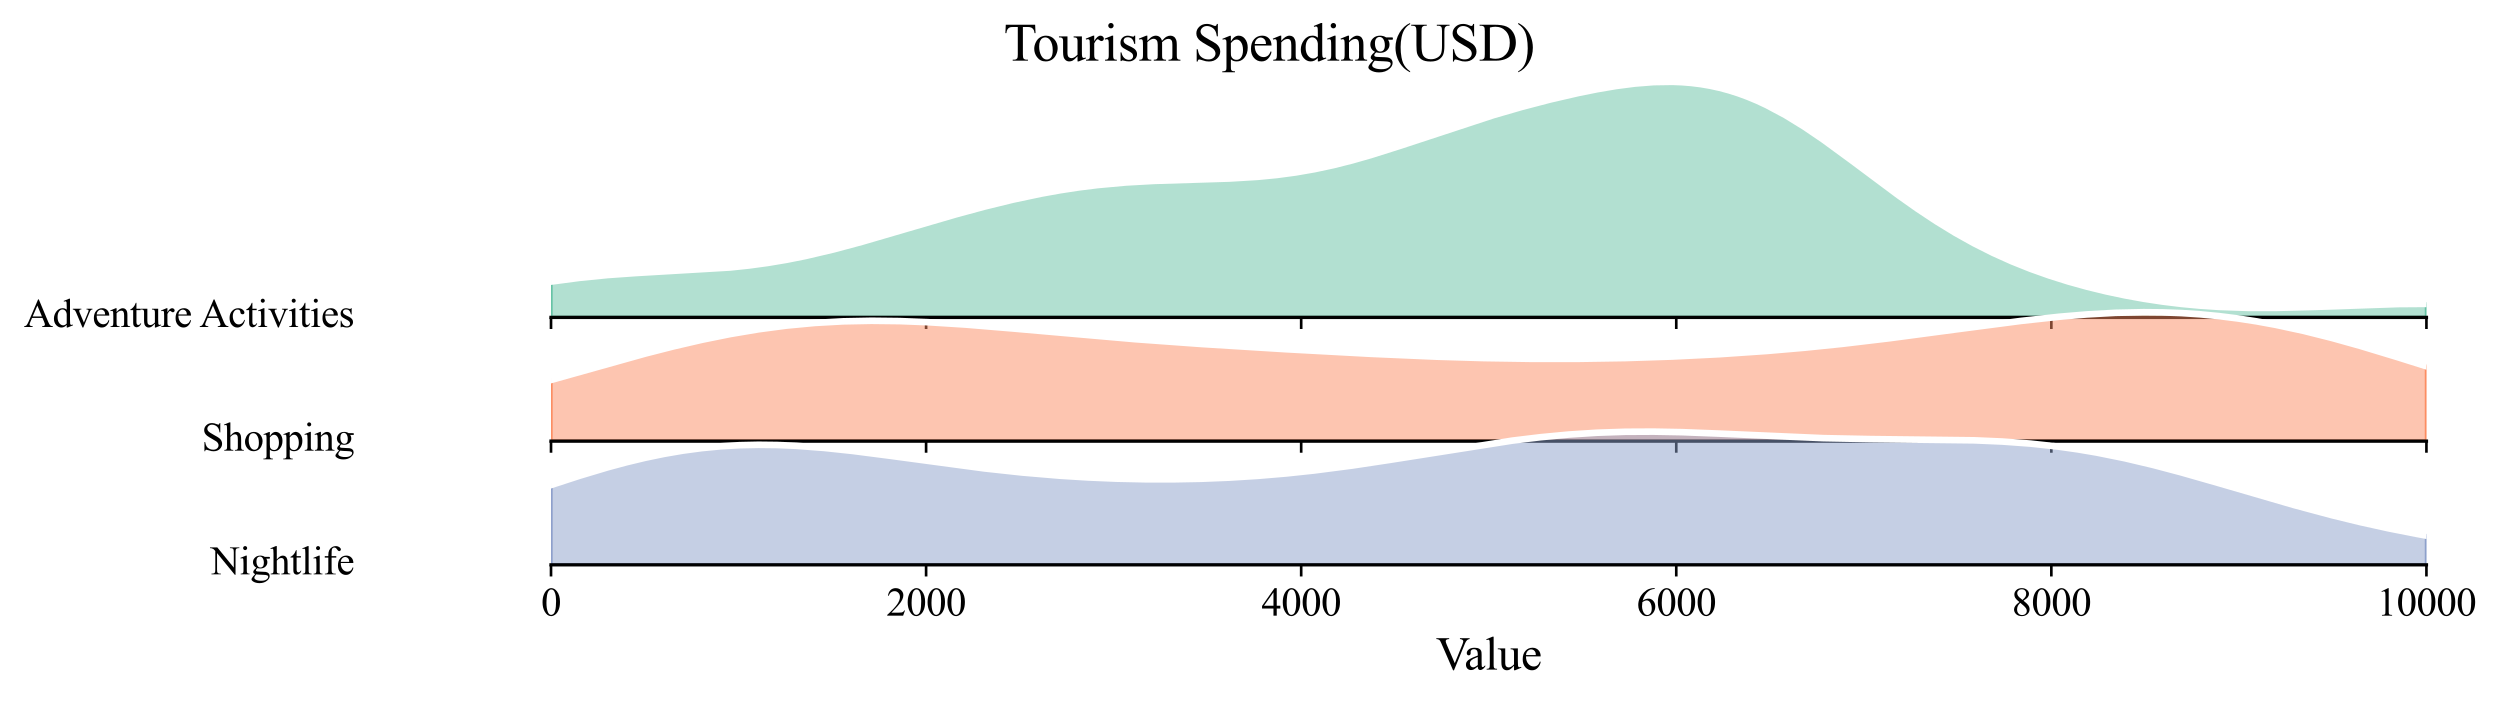 <?xml version="1.0" encoding="utf-8" standalone="no"?>
<!DOCTYPE svg PUBLIC "-//W3C//DTD SVG 1.1//EN"
  "http://www.w3.org/Graphics/SVG/1.1/DTD/svg11.dtd">
<svg xmlns:xlink="http://www.w3.org/1999/xlink" width="754.377pt" height="212.255pt" viewBox="0 0 754.377 212.255" xmlns="http://www.w3.org/2000/svg" version="1.1">
 <defs>
  <style type="text/css">*{stroke-linejoin: round; stroke-linecap: butt}</style>
 </defs>
 <g id="figure_1">
  <g id="patch_1">
   <path d="M 0 212.255 
L 754.377 212.255 
L 754.377 0 
L 0 0 
z
" style="fill: #ffffff"/>
  </g>
  <g id="axes_1">
   <g id="patch_2">
    <path d="M 166.269 95.78 
L 732.177 95.78 
L 732.177 21.12 
L 166.269 21.12 
L 166.269 95.78 
z
" style="fill: none; opacity: 0"/>
   </g>
   <g id="FillBetweenPolyCollection_1">
    <defs>
     <path id="m3a71480158" d="M 166.269 -127.281 
L 166.269 -116.475 
L 169.113 -116.475 
L 171.957 -116.475 
L 174.8 -116.475 
L 177.644 -116.475 
L 180.488 -116.475 
L 183.332 -116.475 
L 186.175 -116.475 
L 189.019 -116.475 
L 191.863 -116.475 
L 194.707 -116.475 
L 197.55 -116.475 
L 200.394 -116.475 
L 203.238 -116.475 
L 206.082 -116.475 
L 208.925 -116.475 
L 211.769 -116.475 
L 214.613 -116.475 
L 217.457 -116.475 
L 220.3 -116.475 
L 223.144 -116.475 
L 225.988 -116.475 
L 228.832 -116.475 
L 231.675 -116.475 
L 234.519 -116.475 
L 237.363 -116.475 
L 240.207 -116.475 
L 243.05 -116.475 
L 245.894 -116.475 
L 248.738 -116.475 
L 251.582 -116.475 
L 254.425 -116.475 
L 257.269 -116.475 
L 260.113 -116.475 
L 262.957 -116.475 
L 265.801 -116.475 
L 268.644 -116.475 
L 271.488 -116.475 
L 274.332 -116.475 
L 277.176 -116.475 
L 280.019 -116.475 
L 282.863 -116.475 
L 285.707 -116.475 
L 288.551 -116.475 
L 291.394 -116.475 
L 294.238 -116.475 
L 297.082 -116.475 
L 299.926 -116.475 
L 302.769 -116.475 
L 305.613 -116.475 
L 308.457 -116.475 
L 311.301 -116.475 
L 314.144 -116.475 
L 316.988 -116.475 
L 319.832 -116.475 
L 322.676 -116.475 
L 325.519 -116.475 
L 328.363 -116.475 
L 331.207 -116.475 
L 334.051 -116.475 
L 336.894 -116.475 
L 339.738 -116.475 
L 342.582 -116.475 
L 345.426 -116.475 
L 348.269 -116.475 
L 351.113 -116.475 
L 353.957 -116.475 
L 356.801 -116.475 
L 359.644 -116.475 
L 362.488 -116.475 
L 365.332 -116.475 
L 368.176 -116.475 
L 371.019 -116.475 
L 373.863 -116.475 
L 376.707 -116.475 
L 379.551 -116.475 
L 382.395 -116.475 
L 385.238 -116.475 
L 388.082 -116.475 
L 390.926 -116.475 
L 393.77 -116.475 
L 396.613 -116.475 
L 399.457 -116.475 
L 402.301 -116.475 
L 405.145 -116.475 
L 407.988 -116.475 
L 410.832 -116.475 
L 413.676 -116.475 
L 416.52 -116.475 
L 419.363 -116.475 
L 422.207 -116.475 
L 425.051 -116.475 
L 427.895 -116.475 
L 430.738 -116.475 
L 433.582 -116.475 
L 436.426 -116.475 
L 439.27 -116.475 
L 442.113 -116.475 
L 444.957 -116.475 
L 447.801 -116.475 
L 450.645 -116.475 
L 453.488 -116.475 
L 456.332 -116.475 
L 459.176 -116.475 
L 462.02 -116.475 
L 464.863 -116.475 
L 467.707 -116.475 
L 470.551 -116.475 
L 473.395 -116.475 
L 476.238 -116.475 
L 479.082 -116.475 
L 481.926 -116.475 
L 484.77 -116.475 
L 487.613 -116.475 
L 490.457 -116.475 
L 493.301 -116.475 
L 496.145 -116.475 
L 498.989 -116.475 
L 501.832 -116.475 
L 504.676 -116.475 
L 507.52 -116.475 
L 510.364 -116.475 
L 513.207 -116.475 
L 516.051 -116.475 
L 518.895 -116.475 
L 521.739 -116.475 
L 524.582 -116.475 
L 527.426 -116.475 
L 530.27 -116.475 
L 533.114 -116.475 
L 535.957 -116.475 
L 538.801 -116.475 
L 541.645 -116.475 
L 544.489 -116.475 
L 547.332 -116.475 
L 550.176 -116.475 
L 553.02 -116.475 
L 555.864 -116.475 
L 558.707 -116.475 
L 561.551 -116.475 
L 564.395 -116.475 
L 567.239 -116.475 
L 570.082 -116.475 
L 572.926 -116.475 
L 575.77 -116.475 
L 578.614 -116.475 
L 581.457 -116.475 
L 584.301 -116.475 
L 587.145 -116.475 
L 589.989 -116.475 
L 592.832 -116.475 
L 595.676 -116.475 
L 598.52 -116.475 
L 601.364 -116.475 
L 604.208 -116.475 
L 607.051 -116.475 
L 609.895 -116.475 
L 612.739 -116.475 
L 615.583 -116.475 
L 618.426 -116.475 
L 621.27 -116.475 
L 624.114 -116.475 
L 626.958 -116.475 
L 629.801 -116.475 
L 632.645 -116.475 
L 635.489 -116.475 
L 638.333 -116.475 
L 641.176 -116.475 
L 644.02 -116.475 
L 646.864 -116.475 
L 649.708 -116.475 
L 652.551 -116.475 
L 655.395 -116.475 
L 658.239 -116.475 
L 661.083 -116.475 
L 663.926 -116.475 
L 666.77 -116.475 
L 669.614 -116.475 
L 672.458 -116.475 
L 675.301 -116.475 
L 678.145 -116.475 
L 680.989 -116.475 
L 683.833 -116.475 
L 686.676 -116.475 
L 689.52 -116.475 
L 692.364 -116.475 
L 695.208 -116.475 
L 698.051 -116.475 
L 700.895 -116.475 
L 703.739 -116.475 
L 706.583 -116.475 
L 709.426 -116.475 
L 712.27 -116.475 
L 715.114 -116.475 
L 717.958 -116.475 
L 720.802 -116.475 
L 723.645 -116.475 
L 726.489 -116.475 
L 729.333 -116.475 
L 732.177 -116.475 
L 732.177 -120.568 
L 732.177 -120.568 
L 729.333 -120.567 
L 726.489 -120.546 
L 723.645 -120.505 
L 720.802 -120.446 
L 717.958 -120.372 
L 715.114 -120.283 
L 712.27 -120.184 
L 709.426 -120.077 
L 706.583 -119.966 
L 703.739 -119.852 
L 700.895 -119.742 
L 698.051 -119.637 
L 695.208 -119.541 
L 692.364 -119.459 
L 689.52 -119.393 
L 686.676 -119.347 
L 683.833 -119.324 
L 680.989 -119.327 
L 678.145 -119.359 
L 675.301 -119.423 
L 672.458 -119.519 
L 669.614 -119.651 
L 666.77 -119.819 
L 663.926 -120.026 
L 661.083 -120.272 
L 658.239 -120.558 
L 655.395 -120.884 
L 652.551 -121.252 
L 649.708 -121.661 
L 646.864 -122.112 
L 644.02 -122.606 
L 641.176 -123.143 
L 638.333 -123.723 
L 635.489 -124.348 
L 632.645 -125.018 
L 629.801 -125.735 
L 626.958 -126.5 
L 624.114 -127.316 
L 621.27 -128.184 
L 618.426 -129.107 
L 615.583 -130.088 
L 612.739 -131.13 
L 609.895 -132.236 
L 607.051 -133.41 
L 604.208 -134.653 
L 601.364 -135.97 
L 598.52 -137.362 
L 595.676 -138.832 
L 592.832 -140.38 
L 589.989 -142.006 
L 587.145 -143.71 
L 584.301 -145.49 
L 581.457 -147.343 
L 578.614 -149.262 
L 575.77 -151.243 
L 572.926 -153.278 
L 570.082 -155.357 
L 567.239 -157.469 
L 564.395 -159.604 
L 561.551 -161.747 
L 558.707 -163.885 
L 555.864 -166.004 
L 553.02 -168.089 
L 550.176 -170.125 
L 547.332 -172.096 
L 544.489 -173.99 
L 541.645 -175.791 
L 538.801 -177.489 
L 535.957 -179.072 
L 533.114 -180.53 
L 530.27 -181.857 
L 527.426 -183.047 
L 524.582 -184.095 
L 521.739 -185.001 
L 518.895 -185.764 
L 516.051 -186.387 
L 513.207 -186.874 
L 510.364 -187.229 
L 507.52 -187.46 
L 504.676 -187.574 
L 501.832 -187.58 
L 498.989 -187.486 
L 496.145 -187.302 
L 493.301 -187.037 
L 490.457 -186.7 
L 487.613 -186.298 
L 484.77 -185.84 
L 481.926 -185.332 
L 479.082 -184.78 
L 476.238 -184.188 
L 473.395 -183.562 
L 470.551 -182.904 
L 467.707 -182.215 
L 464.863 -181.499 
L 462.02 -180.754 
L 459.176 -179.984 
L 456.332 -179.187 
L 453.488 -178.364 
L 450.645 -177.516 
L 447.801 -176.644 
L 444.957 -175.75 
L 442.113 -174.835 
L 439.27 -173.903 
L 436.426 -172.956 
L 433.582 -171.999 
L 430.738 -171.036 
L 427.895 -170.074 
L 425.051 -169.117 
L 422.207 -168.173 
L 419.363 -167.247 
L 416.52 -166.345 
L 413.676 -165.475 
L 410.832 -164.643 
L 407.988 -163.852 
L 405.145 -163.109 
L 402.301 -162.418 
L 399.457 -161.781 
L 396.613 -161.201 
L 393.77 -160.679 
L 390.926 -160.215 
L 388.082 -159.808 
L 385.238 -159.456 
L 382.395 -159.156 
L 379.551 -158.904 
L 376.707 -158.696 
L 373.863 -158.526 
L 371.019 -158.388 
L 368.176 -158.276 
L 365.332 -158.183 
L 362.488 -158.104 
L 359.644 -158.031 
L 356.801 -157.957 
L 353.957 -157.878 
L 351.113 -157.786 
L 348.269 -157.676 
L 345.426 -157.544 
L 342.582 -157.385 
L 339.738 -157.196 
L 336.894 -156.973 
L 334.051 -156.715 
L 331.207 -156.419 
L 328.363 -156.083 
L 325.519 -155.708 
L 322.676 -155.293 
L 319.832 -154.839 
L 316.988 -154.345 
L 314.144 -153.814 
L 311.301 -153.245 
L 308.457 -152.642 
L 305.613 -152.006 
L 302.769 -151.338 
L 299.926 -150.641 
L 297.082 -149.917 
L 294.238 -149.168 
L 291.394 -148.397 
L 288.551 -147.606 
L 285.707 -146.799 
L 282.863 -145.977 
L 280.019 -145.144 
L 277.176 -144.304 
L 274.332 -143.459 
L 271.488 -142.613 
L 268.644 -141.77 
L 265.801 -140.935 
L 262.957 -140.11 
L 260.113 -139.301 
L 257.269 -138.512 
L 254.425 -137.746 
L 251.582 -137.009 
L 248.738 -136.304 
L 245.894 -135.635 
L 243.05 -135.004 
L 240.207 -134.416 
L 237.363 -133.871 
L 234.519 -133.371 
L 231.675 -132.917 
L 228.832 -132.509 
L 225.988 -132.145 
L 223.144 -131.824 
L 220.3 -131.543 
L 217.457 -131.297 
L 214.613 -131.084 
L 211.769 -130.898 
L 208.925 -130.733 
L 206.082 -130.584 
L 203.238 -130.445 
L 200.394 -130.31 
L 197.55 -130.172 
L 194.707 -130.026 
L 191.863 -129.867 
L 189.019 -129.689 
L 186.175 -129.489 
L 183.332 -129.263 
L 180.488 -129.009 
L 177.644 -128.725 
L 174.8 -128.409 
L 171.957 -128.063 
L 169.113 -127.686 
L 166.269 -127.281 
z
" style="stroke: #66c2a5"/>
    </defs>
    <g clip-path="url(#p2f04a5b81a)">
     <use xlink:href="#m3a71480158" x="0" y="212.255" style="fill: #66c2a5; fill-opacity: 0.5; stroke: #66c2a5"/>
    </g>
   </g>
   <g id="matplotlib.axis_1">
    <g id="xtick_1">
     <g id="line2d_1">
      <defs>
       <path id="mabf899f7eb" d="M 0 0 
L 0 3.5 
" style="stroke: #000000; stroke-width: 0.8"/>
      </defs>
      <g>
       <use xlink:href="#mabf899f7eb" x="166.269" y="95.78" style="stroke: #000000; stroke-width: 0.8"/>
      </g>
     </g>
    </g>
    <g id="xtick_2">
     <g id="line2d_2">
      <g>
       <use xlink:href="#mabf899f7eb" x="279.451" y="95.78" style="stroke: #000000; stroke-width: 0.8"/>
      </g>
     </g>
    </g>
    <g id="xtick_3">
     <g id="line2d_3">
      <g>
       <use xlink:href="#mabf899f7eb" x="392.632" y="95.78" style="stroke: #000000; stroke-width: 0.8"/>
      </g>
     </g>
    </g>
    <g id="xtick_4">
     <g id="line2d_4">
      <g>
       <use xlink:href="#mabf899f7eb" x="505.814" y="95.78" style="stroke: #000000; stroke-width: 0.8"/>
      </g>
     </g>
    </g>
    <g id="xtick_5">
     <g id="line2d_5">
      <g>
       <use xlink:href="#mabf899f7eb" x="618.995" y="95.78" style="stroke: #000000; stroke-width: 0.8"/>
      </g>
     </g>
    </g>
    <g id="xtick_6">
     <g id="line2d_6">
      <g>
       <use xlink:href="#mabf899f7eb" x="732.177" y="95.78" style="stroke: #000000; stroke-width: 0.8"/>
      </g>
     </g>
    </g>
   </g>
   <g id="matplotlib.axis_2"/>
   <g id="line2d_7">
    <path d="M 166.269 84.974 
L 174.8 83.846 
L 183.332 82.992 
L 191.863 82.389 
L 220.3 80.713 
L 225.988 80.11 
L 231.675 79.338 
L 237.363 78.384 
L 243.05 77.251 
L 251.582 75.246 
L 260.113 72.954 
L 274.332 68.797 
L 288.551 64.649 
L 297.082 62.338 
L 305.613 60.249 
L 314.144 58.442 
L 319.832 57.417 
L 325.519 56.547 
L 331.207 55.837 
L 339.738 55.059 
L 348.269 54.579 
L 359.644 54.225 
L 371.019 53.867 
L 379.551 53.351 
L 385.238 52.799 
L 390.926 52.04 
L 396.613 51.054 
L 402.301 49.837 
L 407.988 48.403 
L 413.676 46.78 
L 422.207 44.083 
L 450.645 34.739 
L 459.176 32.272 
L 467.707 30.04 
L 476.238 28.067 
L 481.926 26.924 
L 487.613 25.957 
L 493.301 25.218 
L 498.989 24.769 
L 504.676 24.681 
L 507.52 24.795 
L 510.364 25.026 
L 513.207 25.381 
L 516.051 25.868 
L 518.895 26.491 
L 521.739 27.254 
L 524.582 28.16 
L 527.426 29.209 
L 530.27 30.398 
L 533.114 31.725 
L 538.801 34.766 
L 544.489 38.266 
L 550.176 42.131 
L 558.707 48.37 
L 572.926 58.978 
L 578.614 62.993 
L 584.301 66.765 
L 589.989 70.249 
L 595.676 73.423 
L 601.364 76.285 
L 607.051 78.845 
L 612.739 81.125 
L 618.426 83.148 
L 624.114 84.939 
L 629.801 86.52 
L 635.489 87.907 
L 641.176 89.112 
L 646.864 90.143 
L 652.551 91.004 
L 658.239 91.698 
L 663.926 92.229 
L 669.614 92.604 
L 678.145 92.896 
L 686.676 92.908 
L 698.051 92.619 
L 723.645 91.75 
L 732.177 91.687 
L 732.177 91.687 
" clip-path="url(#p2f04a5b81a)" style="fill: none; stroke: #ffffff; stroke-width: 2; stroke-linecap: square"/>
   </g>
   <g id="line2d_8">
    <path d="M 166.269 95.78 
L 732.177 95.78 
" style="fill: none; stroke: #000000; stroke-linecap: square"/>
   </g>
   <g id="text_1">
    <g id="patch_3">
     <path d="M 3.24 105.19 
L 110.809 105.19 
L 110.809 86.37 
L 3.24 86.37 
z
" style="fill: #ffffff; opacity: 0.5"/>
    </g>
    <!-- Adventure Activities -->
    <g transform="translate(7.2 98.663) scale(0.12 -0.12)">
     <defs>
      <path id="TimesNewRomanPSMT-41" d="M 2928 1419 
L 1288 1419 
L 1000 750 
Q 894 503 894 381 
Q 894 284 986 211 
Q 1078 138 1384 116 
L 1384 0 
L 50 0 
L 50 116 
Q 316 163 394 238 
Q 553 388 747 847 
L 2238 4334 
L 2347 4334 
L 3822 809 
Q 4000 384 4145 257 
Q 4291 131 4550 116 
L 4550 0 
L 2878 0 
L 2878 116 
Q 3131 128 3220 200 
Q 3309 272 3309 375 
Q 3309 513 3184 809 
L 2928 1419 
z
M 2841 1650 
L 2122 3363 
L 1384 1650 
L 2841 1650 
z
" transform="scale(0.016)"/>
      <path id="TimesNewRomanPSMT-64" d="M 2222 322 
Q 2013 103 1813 7 
Q 1613 -88 1381 -88 
Q 913 -88 563 304 
Q 213 697 213 1313 
Q 213 1928 600 2439 
Q 988 2950 1597 2950 
Q 1975 2950 2222 2709 
L 2222 3238 
Q 2222 3728 2198 3840 
Q 2175 3953 2125 3993 
Q 2075 4034 2000 4034 
Q 1919 4034 1784 3984 
L 1744 4094 
L 2597 4444 
L 2738 4444 
L 2738 1134 
Q 2738 631 2761 520 
Q 2784 409 2836 365 
Q 2888 322 2956 322 
Q 3041 322 3181 375 
L 3216 266 
L 2366 -88 
L 2222 -88 
L 2222 322 
z
M 2222 541 
L 2222 2016 
Q 2203 2228 2109 2403 
Q 2016 2578 1861 2667 
Q 1706 2756 1559 2756 
Q 1284 2756 1069 2509 
Q 784 2184 784 1559 
Q 784 928 1059 592 
Q 1334 256 1672 256 
Q 1956 256 2222 541 
z
" transform="scale(0.016)"/>
      <path id="TimesNewRomanPSMT-76" d="M 53 2863 
L 1400 2863 
L 1400 2747 
L 1313 2747 
Q 1191 2747 1127 2687 
Q 1063 2628 1063 2528 
Q 1063 2419 1128 2269 
L 1794 688 
L 2463 2328 
Q 2534 2503 2534 2594 
Q 2534 2638 2509 2666 
Q 2475 2713 2422 2730 
Q 2369 2747 2206 2747 
L 2206 2863 
L 3141 2863 
L 3141 2747 
Q 2978 2734 2916 2681 
Q 2806 2588 2719 2369 
L 1703 -88 
L 1575 -88 
L 553 2328 
Q 484 2497 421 2570 
Q 359 2644 263 2694 
Q 209 2722 53 2747 
L 53 2863 
z
" transform="scale(0.016)"/>
      <path id="TimesNewRomanPSMT-65" d="M 681 1784 
Q 678 1147 991 784 
Q 1303 422 1725 422 
Q 2006 422 2214 576 
Q 2422 731 2563 1106 
L 2659 1044 
Q 2594 616 2278 264 
Q 1963 -88 1488 -88 
Q 972 -88 605 314 
Q 238 716 238 1394 
Q 238 2128 614 2539 
Q 991 2950 1559 2950 
Q 2041 2950 2350 2633 
Q 2659 2316 2659 1784 
L 681 1784 
z
M 681 1966 
L 2006 1966 
Q 1991 2241 1941 2353 
Q 1863 2528 1708 2628 
Q 1553 2728 1384 2728 
Q 1125 2728 920 2526 
Q 716 2325 681 1966 
z
" transform="scale(0.016)"/>
      <path id="TimesNewRomanPSMT-6e" d="M 1034 2341 
Q 1538 2947 1994 2947 
Q 2228 2947 2397 2830 
Q 2566 2713 2666 2444 
Q 2734 2256 2734 1869 
L 2734 647 
Q 2734 375 2778 278 
Q 2813 200 2889 156 
Q 2966 113 3172 113 
L 3172 0 
L 1756 0 
L 1756 113 
L 1816 113 
Q 2016 113 2095 173 
Q 2175 234 2206 353 
Q 2219 400 2219 647 
L 2219 1819 
Q 2219 2209 2117 2386 
Q 2016 2563 1775 2563 
Q 1403 2563 1034 2156 
L 1034 647 
Q 1034 356 1069 288 
Q 1113 197 1189 155 
Q 1266 113 1500 113 
L 1500 0 
L 84 0 
L 84 113 
L 147 113 
Q 366 113 442 223 
Q 519 334 519 647 
L 519 1709 
Q 519 2225 495 2337 
Q 472 2450 423 2490 
Q 375 2531 294 2531 
Q 206 2531 84 2484 
L 38 2597 
L 900 2947 
L 1034 2947 
L 1034 2341 
z
" transform="scale(0.016)"/>
      <path id="TimesNewRomanPSMT-74" d="M 1031 3803 
L 1031 2863 
L 1700 2863 
L 1700 2644 
L 1031 2644 
L 1031 788 
Q 1031 509 1111 412 
Q 1191 316 1316 316 
Q 1419 316 1516 380 
Q 1613 444 1666 569 
L 1788 569 
Q 1678 263 1478 108 
Q 1278 -47 1066 -47 
Q 922 -47 784 33 
Q 647 113 581 261 
Q 516 409 516 719 
L 516 2644 
L 63 2644 
L 63 2747 
Q 234 2816 414 2980 
Q 594 3144 734 3369 
Q 806 3488 934 3803 
L 1031 3803 
z
" transform="scale(0.016)"/>
      <path id="TimesNewRomanPSMT-75" d="M 2709 2863 
L 2709 1128 
Q 2709 631 2732 520 
Q 2756 409 2807 365 
Q 2859 322 2928 322 
Q 3025 322 3147 375 
L 3191 266 
L 2334 -88 
L 2194 -88 
L 2194 519 
Q 1825 119 1631 15 
Q 1438 -88 1222 -88 
Q 981 -88 804 51 
Q 628 191 559 409 
Q 491 628 491 1028 
L 491 2306 
Q 491 2509 447 2587 
Q 403 2666 317 2708 
Q 231 2750 6 2747 
L 6 2863 
L 1009 2863 
L 1009 947 
Q 1009 547 1148 422 
Q 1288 297 1484 297 
Q 1619 297 1789 381 
Q 1959 466 2194 703 
L 2194 2325 
Q 2194 2569 2105 2655 
Q 2016 2741 1734 2747 
L 1734 2863 
L 2709 2863 
z
" transform="scale(0.016)"/>
      <path id="TimesNewRomanPSMT-72" d="M 1038 2947 
L 1038 2303 
Q 1397 2947 1775 2947 
Q 1947 2947 2059 2842 
Q 2172 2738 2172 2600 
Q 2172 2478 2090 2393 
Q 2009 2309 1897 2309 
Q 1788 2309 1652 2417 
Q 1516 2525 1450 2525 
Q 1394 2525 1328 2463 
Q 1188 2334 1038 2041 
L 1038 669 
Q 1038 431 1097 309 
Q 1138 225 1241 169 
Q 1344 113 1538 113 
L 1538 0 
L 72 0 
L 72 113 
Q 291 113 397 181 
Q 475 231 506 341 
Q 522 394 522 644 
L 522 1753 
Q 522 2253 501 2348 
Q 481 2444 426 2487 
Q 372 2531 291 2531 
Q 194 2531 72 2484 
L 41 2597 
L 906 2947 
L 1038 2947 
z
" transform="scale(0.016)"/>
      <path id="TimesNewRomanPSMT-20" transform="scale(0.016)"/>
      <path id="TimesNewRomanPSMT-63" d="M 2631 1088 
Q 2516 522 2178 217 
Q 1841 -88 1431 -88 
Q 944 -88 581 321 
Q 219 731 219 1428 
Q 219 2103 620 2525 
Q 1022 2947 1584 2947 
Q 2006 2947 2278 2723 
Q 2550 2500 2550 2259 
Q 2550 2141 2473 2067 
Q 2397 1994 2259 1994 
Q 2075 1994 1981 2113 
Q 1928 2178 1911 2362 
Q 1894 2547 1784 2644 
Q 1675 2738 1481 2738 
Q 1169 2738 978 2506 
Q 725 2200 725 1697 
Q 725 1184 976 792 
Q 1228 400 1656 400 
Q 1963 400 2206 609 
Q 2378 753 2541 1131 
L 2631 1088 
z
" transform="scale(0.016)"/>
      <path id="TimesNewRomanPSMT-69" d="M 928 4444 
Q 1059 4444 1151 4351 
Q 1244 4259 1244 4128 
Q 1244 3997 1151 3903 
Q 1059 3809 928 3809 
Q 797 3809 703 3903 
Q 609 3997 609 4128 
Q 609 4259 701 4351 
Q 794 4444 928 4444 
z
M 1188 2947 
L 1188 647 
Q 1188 378 1227 289 
Q 1266 200 1342 156 
Q 1419 113 1622 113 
L 1622 0 
L 231 0 
L 231 113 
Q 441 113 512 153 
Q 584 194 626 287 
Q 669 381 669 647 
L 669 1750 
Q 669 2216 641 2353 
Q 619 2453 572 2492 
Q 525 2531 444 2531 
Q 356 2531 231 2484 
L 188 2597 
L 1050 2947 
L 1188 2947 
z
" transform="scale(0.016)"/>
      <path id="TimesNewRomanPSMT-73" d="M 2050 2947 
L 2050 1972 
L 1947 1972 
Q 1828 2431 1642 2597 
Q 1456 2763 1169 2763 
Q 950 2763 815 2647 
Q 681 2531 681 2391 
Q 681 2216 781 2091 
Q 878 1963 1175 1819 
L 1631 1597 
Q 2266 1288 2266 781 
Q 2266 391 1970 151 
Q 1675 -88 1309 -88 
Q 1047 -88 709 6 
Q 606 38 541 38 
Q 469 38 428 -44 
L 325 -44 
L 325 978 
L 428 978 
Q 516 541 762 319 
Q 1009 97 1316 97 
Q 1531 97 1667 223 
Q 1803 350 1803 528 
Q 1803 744 1651 891 
Q 1500 1038 1047 1263 
Q 594 1488 453 1669 
Q 313 1847 313 2119 
Q 313 2472 555 2709 
Q 797 2947 1181 2947 
Q 1350 2947 1591 2875 
Q 1750 2828 1803 2828 
Q 1853 2828 1881 2850 
Q 1909 2872 1947 2947 
L 2050 2947 
z
" transform="scale(0.016)"/>
     </defs>
     <use xlink:href="#TimesNewRomanPSMT-41"/>
     <use xlink:href="#TimesNewRomanPSMT-64" transform="translate(72.217 0)"/>
     <use xlink:href="#TimesNewRomanPSMT-76" transform="translate(122.217 0)"/>
     <use xlink:href="#TimesNewRomanPSMT-65" transform="translate(172.217 0)"/>
     <use xlink:href="#TimesNewRomanPSMT-6e" transform="translate(216.602 0)"/>
     <use xlink:href="#TimesNewRomanPSMT-74" transform="translate(266.602 0)"/>
     <use xlink:href="#TimesNewRomanPSMT-75" transform="translate(294.385 0)"/>
     <use xlink:href="#TimesNewRomanPSMT-72" transform="translate(344.385 0)"/>
     <use xlink:href="#TimesNewRomanPSMT-65" transform="translate(377.686 0)"/>
     <use xlink:href="#TimesNewRomanPSMT-20" transform="translate(422.07 0)"/>
     <use xlink:href="#TimesNewRomanPSMT-41" transform="translate(441.57 0)"/>
     <use xlink:href="#TimesNewRomanPSMT-63" transform="translate(513.787 0)"/>
     <use xlink:href="#TimesNewRomanPSMT-74" transform="translate(558.172 0)"/>
     <use xlink:href="#TimesNewRomanPSMT-69" transform="translate(585.955 0)"/>
     <use xlink:href="#TimesNewRomanPSMT-76" transform="translate(613.738 0)"/>
     <use xlink:href="#TimesNewRomanPSMT-69" transform="translate(663.738 0)"/>
     <use xlink:href="#TimesNewRomanPSMT-74" transform="translate(691.521 0)"/>
     <use xlink:href="#TimesNewRomanPSMT-69" transform="translate(719.305 0)"/>
     <use xlink:href="#TimesNewRomanPSMT-65" transform="translate(747.088 0)"/>
     <use xlink:href="#TimesNewRomanPSMT-73" transform="translate(791.473 0)"/>
    </g>
   </g>
  </g>
  <g id="axes_2">
   <g id="patch_4">
    <path d="M 166.269 133.11 
L 732.177 133.11 
L 732.177 58.45 
L 166.269 58.45 
L 166.269 133.11 
z
" style="fill: none; opacity: 0"/>
   </g>
   <g id="FillBetweenPolyCollection_2">
    <defs>
     <path id="mfb918e957b" d="M 166.269 -97.598 
L 166.269 -79.145 
L 169.113 -79.145 
L 171.957 -79.145 
L 174.8 -79.145 
L 177.644 -79.145 
L 180.488 -79.145 
L 183.332 -79.145 
L 186.175 -79.145 
L 189.019 -79.145 
L 191.863 -79.145 
L 194.707 -79.145 
L 197.55 -79.145 
L 200.394 -79.145 
L 203.238 -79.145 
L 206.082 -79.145 
L 208.925 -79.145 
L 211.769 -79.145 
L 214.613 -79.145 
L 217.457 -79.145 
L 220.3 -79.145 
L 223.144 -79.145 
L 225.988 -79.145 
L 228.832 -79.145 
L 231.675 -79.145 
L 234.519 -79.145 
L 237.363 -79.145 
L 240.207 -79.145 
L 243.05 -79.145 
L 245.894 -79.145 
L 248.738 -79.145 
L 251.582 -79.145 
L 254.425 -79.145 
L 257.269 -79.145 
L 260.113 -79.145 
L 262.957 -79.145 
L 265.801 -79.145 
L 268.644 -79.145 
L 271.488 -79.145 
L 274.332 -79.145 
L 277.176 -79.145 
L 280.019 -79.145 
L 282.863 -79.145 
L 285.707 -79.145 
L 288.551 -79.145 
L 291.394 -79.145 
L 294.238 -79.145 
L 297.082 -79.145 
L 299.926 -79.145 
L 302.769 -79.145 
L 305.613 -79.145 
L 308.457 -79.145 
L 311.301 -79.145 
L 314.144 -79.145 
L 316.988 -79.145 
L 319.832 -79.145 
L 322.676 -79.145 
L 325.519 -79.145 
L 328.363 -79.145 
L 331.207 -79.145 
L 334.051 -79.145 
L 336.894 -79.145 
L 339.738 -79.145 
L 342.582 -79.145 
L 345.426 -79.145 
L 348.269 -79.145 
L 351.113 -79.145 
L 353.957 -79.145 
L 356.801 -79.145 
L 359.644 -79.145 
L 362.488 -79.145 
L 365.332 -79.145 
L 368.176 -79.145 
L 371.019 -79.145 
L 373.863 -79.145 
L 376.707 -79.145 
L 379.551 -79.145 
L 382.395 -79.145 
L 385.238 -79.145 
L 388.082 -79.145 
L 390.926 -79.145 
L 393.77 -79.145 
L 396.613 -79.145 
L 399.457 -79.145 
L 402.301 -79.145 
L 405.145 -79.145 
L 407.988 -79.145 
L 410.832 -79.145 
L 413.676 -79.145 
L 416.52 -79.145 
L 419.363 -79.145 
L 422.207 -79.145 
L 425.051 -79.145 
L 427.895 -79.145 
L 430.738 -79.145 
L 433.582 -79.145 
L 436.426 -79.145 
L 439.27 -79.145 
L 442.113 -79.145 
L 444.957 -79.145 
L 447.801 -79.145 
L 450.645 -79.145 
L 453.488 -79.145 
L 456.332 -79.145 
L 459.176 -79.145 
L 462.02 -79.145 
L 464.863 -79.145 
L 467.707 -79.145 
L 470.551 -79.145 
L 473.395 -79.145 
L 476.238 -79.145 
L 479.082 -79.145 
L 481.926 -79.145 
L 484.77 -79.145 
L 487.613 -79.145 
L 490.457 -79.145 
L 493.301 -79.145 
L 496.145 -79.145 
L 498.989 -79.145 
L 501.832 -79.145 
L 504.676 -79.145 
L 507.52 -79.145 
L 510.364 -79.145 
L 513.207 -79.145 
L 516.051 -79.145 
L 518.895 -79.145 
L 521.739 -79.145 
L 524.582 -79.145 
L 527.426 -79.145 
L 530.27 -79.145 
L 533.114 -79.145 
L 535.957 -79.145 
L 538.801 -79.145 
L 541.645 -79.145 
L 544.489 -79.145 
L 547.332 -79.145 
L 550.176 -79.145 
L 553.02 -79.145 
L 555.864 -79.145 
L 558.707 -79.145 
L 561.551 -79.145 
L 564.395 -79.145 
L 567.239 -79.145 
L 570.082 -79.145 
L 572.926 -79.145 
L 575.77 -79.145 
L 578.614 -79.145 
L 581.457 -79.145 
L 584.301 -79.145 
L 587.145 -79.145 
L 589.989 -79.145 
L 592.832 -79.145 
L 595.676 -79.145 
L 598.52 -79.145 
L 601.364 -79.145 
L 604.208 -79.145 
L 607.051 -79.145 
L 609.895 -79.145 
L 612.739 -79.145 
L 615.583 -79.145 
L 618.426 -79.145 
L 621.27 -79.145 
L 624.114 -79.145 
L 626.958 -79.145 
L 629.801 -79.145 
L 632.645 -79.145 
L 635.489 -79.145 
L 638.333 -79.145 
L 641.176 -79.145 
L 644.02 -79.145 
L 646.864 -79.145 
L 649.708 -79.145 
L 652.551 -79.145 
L 655.395 -79.145 
L 658.239 -79.145 
L 661.083 -79.145 
L 663.926 -79.145 
L 666.77 -79.145 
L 669.614 -79.145 
L 672.458 -79.145 
L 675.301 -79.145 
L 678.145 -79.145 
L 680.989 -79.145 
L 683.833 -79.145 
L 686.676 -79.145 
L 689.52 -79.145 
L 692.364 -79.145 
L 695.208 -79.145 
L 698.051 -79.145 
L 700.895 -79.145 
L 703.739 -79.145 
L 706.583 -79.145 
L 709.426 -79.145 
L 712.27 -79.145 
L 715.114 -79.145 
L 717.958 -79.145 
L 720.802 -79.145 
L 723.645 -79.145 
L 726.489 -79.145 
L 729.333 -79.145 
L 732.177 -79.145 
L 732.177 -101.727 
L 732.177 -101.727 
L 729.333 -102.628 
L 726.489 -103.527 
L 723.645 -104.419 
L 720.802 -105.301 
L 717.958 -106.172 
L 715.114 -107.028 
L 712.27 -107.867 
L 709.426 -108.686 
L 706.583 -109.482 
L 703.739 -110.254 
L 700.895 -110.998 
L 698.051 -111.712 
L 695.208 -112.395 
L 692.364 -113.045 
L 689.52 -113.659 
L 686.676 -114.236 
L 683.833 -114.775 
L 680.989 -115.275 
L 678.145 -115.735 
L 675.301 -116.153 
L 672.458 -116.529 
L 669.614 -116.864 
L 666.77 -117.156 
L 663.926 -117.406 
L 661.083 -117.614 
L 658.239 -117.781 
L 655.395 -117.907 
L 652.551 -117.992 
L 649.708 -118.039 
L 646.864 -118.048 
L 644.02 -118.02 
L 641.176 -117.957 
L 638.333 -117.86 
L 635.489 -117.731 
L 632.645 -117.571 
L 629.801 -117.383 
L 626.958 -117.168 
L 624.114 -116.929 
L 621.27 -116.666 
L 618.426 -116.382 
L 615.583 -116.08 
L 612.739 -115.76 
L 609.895 -115.426 
L 607.051 -115.078 
L 604.208 -114.72 
L 601.364 -114.352 
L 598.52 -113.977 
L 595.676 -113.597 
L 592.832 -113.212 
L 589.989 -112.825 
L 587.145 -112.438 
L 584.301 -112.052 
L 581.457 -111.667 
L 578.614 -111.287 
L 575.77 -110.911 
L 572.926 -110.54 
L 570.082 -110.177 
L 567.239 -109.821 
L 564.395 -109.474 
L 561.551 -109.136 
L 558.707 -108.807 
L 555.864 -108.489 
L 553.02 -108.182 
L 550.176 -107.885 
L 547.332 -107.6 
L 544.489 -107.326 
L 541.645 -107.064 
L 538.801 -106.813 
L 535.957 -106.574 
L 533.114 -106.346 
L 530.27 -106.13 
L 527.426 -105.925 
L 524.582 -105.732 
L 521.739 -105.549 
L 518.895 -105.377 
L 516.051 -105.215 
L 513.207 -105.064 
L 510.364 -104.923 
L 507.52 -104.793 
L 504.676 -104.672 
L 501.832 -104.561 
L 498.989 -104.459 
L 496.145 -104.367 
L 493.301 -104.284 
L 490.457 -104.211 
L 487.613 -104.147 
L 484.77 -104.092 
L 481.926 -104.046 
L 479.082 -104.01 
L 476.238 -103.983 
L 473.395 -103.965 
L 470.551 -103.955 
L 467.707 -103.955 
L 464.863 -103.965 
L 462.02 -103.983 
L 459.176 -104.009 
L 456.332 -104.045 
L 453.488 -104.089 
L 450.645 -104.142 
L 447.801 -104.204 
L 444.957 -104.273 
L 442.113 -104.35 
L 439.27 -104.435 
L 436.426 -104.527 
L 433.582 -104.627 
L 430.738 -104.733 
L 427.895 -104.845 
L 425.051 -104.963 
L 422.207 -105.087 
L 419.363 -105.215 
L 416.52 -105.349 
L 413.676 -105.487 
L 410.832 -105.629 
L 407.988 -105.775 
L 405.145 -105.923 
L 402.301 -106.075 
L 399.457 -106.23 
L 396.613 -106.387 
L 393.77 -106.547 
L 390.926 -106.708 
L 388.082 -106.872 
L 385.238 -107.038 
L 382.395 -107.207 
L 379.551 -107.377 
L 376.707 -107.55 
L 373.863 -107.725 
L 371.019 -107.904 
L 368.176 -108.085 
L 365.332 -108.269 
L 362.488 -108.457 
L 359.644 -108.649 
L 356.801 -108.846 
L 353.957 -109.046 
L 351.113 -109.252 
L 348.269 -109.462 
L 345.426 -109.678 
L 342.582 -109.899 
L 339.738 -110.125 
L 336.894 -110.356 
L 334.051 -110.593 
L 331.207 -110.835 
L 328.363 -111.081 
L 325.519 -111.331 
L 322.676 -111.585 
L 319.832 -111.841 
L 316.988 -112.1 
L 314.144 -112.359 
L 311.301 -112.618 
L 308.457 -112.876 
L 305.613 -113.131 
L 302.769 -113.382 
L 299.926 -113.627 
L 297.082 -113.865 
L 294.238 -114.093 
L 291.394 -114.31 
L 288.551 -114.514 
L 285.707 -114.704 
L 282.863 -114.877 
L 280.019 -115.031 
L 277.176 -115.165 
L 274.332 -115.277 
L 271.488 -115.364 
L 268.644 -115.426 
L 265.801 -115.46 
L 262.957 -115.464 
L 260.113 -115.439 
L 257.269 -115.381 
L 254.425 -115.291 
L 251.582 -115.166 
L 248.738 -115.007 
L 245.894 -114.813 
L 243.05 -114.582 
L 240.207 -114.315 
L 237.363 -114.012 
L 234.519 -113.672 
L 231.675 -113.296 
L 228.832 -112.885 
L 225.988 -112.438 
L 223.144 -111.958 
L 220.3 -111.444 
L 217.457 -110.898 
L 214.613 -110.321 
L 211.769 -109.715 
L 208.925 -109.081 
L 206.082 -108.421 
L 203.238 -107.737 
L 200.394 -107.031 
L 197.55 -106.304 
L 194.707 -105.559 
L 191.863 -104.798 
L 189.019 -104.023 
L 186.175 -103.237 
L 183.332 -102.441 
L 180.488 -101.639 
L 177.644 -100.831 
L 174.8 -100.021 
L 171.957 -99.211 
L 169.113 -98.402 
L 166.269 -97.598 
z
" style="stroke: #fc8d62"/>
    </defs>
    <g clip-path="url(#p8c218fa817)">
     <use xlink:href="#mfb918e957b" x="0" y="212.255" style="fill: #fc8d62; fill-opacity: 0.5; stroke: #fc8d62"/>
    </g>
   </g>
   <g id="matplotlib.axis_3">
    <g id="xtick_7">
     <g id="line2d_9">
      <g>
       <use xlink:href="#mabf899f7eb" x="166.269" y="133.11" style="stroke: #000000; stroke-width: 0.8"/>
      </g>
     </g>
    </g>
    <g id="xtick_8">
     <g id="line2d_10">
      <g>
       <use xlink:href="#mabf899f7eb" x="279.451" y="133.11" style="stroke: #000000; stroke-width: 0.8"/>
      </g>
     </g>
    </g>
    <g id="xtick_9">
     <g id="line2d_11">
      <g>
       <use xlink:href="#mabf899f7eb" x="392.632" y="133.11" style="stroke: #000000; stroke-width: 0.8"/>
      </g>
     </g>
    </g>
    <g id="xtick_10">
     <g id="line2d_12">
      <g>
       <use xlink:href="#mabf899f7eb" x="505.814" y="133.11" style="stroke: #000000; stroke-width: 0.8"/>
      </g>
     </g>
    </g>
    <g id="xtick_11">
     <g id="line2d_13">
      <g>
       <use xlink:href="#mabf899f7eb" x="618.995" y="133.11" style="stroke: #000000; stroke-width: 0.8"/>
      </g>
     </g>
    </g>
    <g id="xtick_12">
     <g id="line2d_14">
      <g>
       <use xlink:href="#mabf899f7eb" x="732.177" y="133.11" style="stroke: #000000; stroke-width: 0.8"/>
      </g>
     </g>
    </g>
   </g>
   <g id="matplotlib.axis_4"/>
   <g id="line2d_15">
    <path d="M 166.269 114.658 
L 194.707 106.696 
L 203.238 104.518 
L 211.769 102.54 
L 220.3 100.812 
L 228.832 99.371 
L 237.363 98.244 
L 245.894 97.443 
L 254.425 96.964 
L 262.957 96.791 
L 271.488 96.891 
L 280.019 97.224 
L 291.394 97.945 
L 305.613 99.124 
L 342.582 102.357 
L 362.488 103.798 
L 388.082 105.383 
L 413.676 106.768 
L 433.582 107.629 
L 447.801 108.052 
L 462.02 108.273 
L 476.238 108.273 
L 490.457 108.044 
L 504.676 107.584 
L 518.895 106.879 
L 533.114 105.909 
L 544.489 104.929 
L 555.864 103.766 
L 570.082 102.078 
L 589.989 99.43 
L 609.895 96.829 
L 621.27 95.589 
L 629.801 94.872 
L 638.333 94.395 
L 646.864 94.207 
L 652.551 94.263 
L 658.239 94.474 
L 663.926 94.849 
L 669.614 95.392 
L 675.301 96.103 
L 680.989 96.98 
L 686.676 98.019 
L 695.208 99.86 
L 703.739 102.002 
L 712.27 104.388 
L 723.645 107.837 
L 732.177 110.529 
L 732.177 110.529 
" clip-path="url(#p8c218fa817)" style="fill: none; stroke: #ffffff; stroke-width: 2; stroke-linecap: square"/>
   </g>
   <g id="line2d_16">
    <path d="M 166.269 133.11 
L 732.177 133.11 
" style="fill: none; stroke: #000000; stroke-linecap: square"/>
   </g>
   <g id="text_2">
    <g id="patch_5">
     <path d="M 56.882 142.531 
L 110.809 142.531 
L 110.809 123.689 
L 56.882 123.689 
z
" style="fill: #ffffff; opacity: 0.5"/>
    </g>
    <!-- Shopping -->
    <g transform="translate(60.842 135.982) scale(0.12 -0.12)">
     <defs>
      <path id="TimesNewRomanPSMT-53" d="M 2934 4334 
L 2934 2869 
L 2819 2869 
Q 2763 3291 2617 3541 
Q 2472 3791 2203 3937 
Q 1934 4084 1647 4084 
Q 1322 4084 1109 3886 
Q 897 3688 897 3434 
Q 897 3241 1031 3081 
Q 1225 2847 1953 2456 
Q 2547 2138 2764 1967 
Q 2981 1797 3098 1565 
Q 3216 1334 3216 1081 
Q 3216 600 2842 251 
Q 2469 -97 1881 -97 
Q 1697 -97 1534 -69 
Q 1438 -53 1133 45 
Q 828 144 747 144 
Q 669 144 623 97 
Q 578 50 556 -97 
L 441 -97 
L 441 1356 
L 556 1356 
Q 638 900 775 673 
Q 913 447 1195 297 
Q 1478 147 1816 147 
Q 2206 147 2432 353 
Q 2659 559 2659 841 
Q 2659 997 2573 1156 
Q 2488 1316 2306 1453 
Q 2184 1547 1640 1851 
Q 1097 2156 867 2337 
Q 638 2519 519 2737 
Q 400 2956 400 3219 
Q 400 3675 750 4004 
Q 1100 4334 1641 4334 
Q 1978 4334 2356 4169 
Q 2531 4091 2603 4091 
Q 2684 4091 2736 4139 
Q 2788 4188 2819 4334 
L 2934 4334 
z
" transform="scale(0.016)"/>
      <path id="TimesNewRomanPSMT-68" d="M 1041 4444 
L 1041 2350 
Q 1388 2731 1591 2839 
Q 1794 2947 1997 2947 
Q 2241 2947 2416 2812 
Q 2591 2678 2675 2391 
Q 2734 2191 2734 1659 
L 2734 647 
Q 2734 375 2778 275 
Q 2809 200 2884 156 
Q 2959 113 3159 113 
L 3159 0 
L 1753 0 
L 1753 113 
L 1819 113 
Q 2019 113 2097 173 
Q 2175 234 2206 353 
Q 2216 403 2216 647 
L 2216 1659 
Q 2216 2128 2167 2275 
Q 2119 2422 2012 2495 
Q 1906 2569 1756 2569 
Q 1603 2569 1437 2487 
Q 1272 2406 1041 2159 
L 1041 647 
Q 1041 353 1073 281 
Q 1106 209 1195 161 
Q 1284 113 1503 113 
L 1503 0 
L 84 0 
L 84 113 
Q 275 113 384 172 
Q 447 203 484 290 
Q 522 378 522 647 
L 522 3238 
Q 522 3728 498 3840 
Q 475 3953 426 3993 
Q 378 4034 297 4034 
Q 231 4034 84 3984 
L 41 4094 
L 897 4444 
L 1041 4444 
z
" transform="scale(0.016)"/>
      <path id="TimesNewRomanPSMT-6f" d="M 1600 2947 
Q 2250 2947 2644 2453 
Q 2978 2031 2978 1484 
Q 2978 1100 2793 706 
Q 2609 313 2286 112 
Q 1963 -88 1566 -88 
Q 919 -88 538 428 
Q 216 863 216 1403 
Q 216 1797 411 2186 
Q 606 2575 925 2761 
Q 1244 2947 1600 2947 
z
M 1503 2744 
Q 1338 2744 1170 2645 
Q 1003 2547 900 2300 
Q 797 2053 797 1666 
Q 797 1041 1045 587 
Q 1294 134 1700 134 
Q 2003 134 2200 384 
Q 2397 634 2397 1244 
Q 2397 2006 2069 2444 
Q 1847 2744 1503 2744 
z
" transform="scale(0.016)"/>
      <path id="TimesNewRomanPSMT-70" d="M -6 2578 
L 875 2934 
L 994 2934 
L 994 2266 
Q 1216 2644 1439 2795 
Q 1663 2947 1909 2947 
Q 2341 2947 2628 2609 
Q 2981 2197 2981 1534 
Q 2981 794 2556 309 
Q 2206 -88 1675 -88 
Q 1444 -88 1275 -22 
Q 1150 25 994 166 
L 994 -706 
Q 994 -1000 1030 -1079 
Q 1066 -1159 1155 -1206 
Q 1244 -1253 1478 -1253 
L 1478 -1369 
L -22 -1369 
L -22 -1253 
L 56 -1253 
Q 228 -1256 350 -1188 
Q 409 -1153 442 -1076 
Q 475 -1000 475 -688 
L 475 2019 
Q 475 2297 450 2372 
Q 425 2447 370 2484 
Q 316 2522 222 2522 
Q 147 2522 31 2478 
L -6 2578 
z
M 994 2081 
L 994 1013 
Q 994 666 1022 556 
Q 1066 375 1236 237 
Q 1406 100 1666 100 
Q 1978 100 2172 344 
Q 2425 663 2425 1241 
Q 2425 1897 2138 2250 
Q 1938 2494 1663 2494 
Q 1513 2494 1366 2419 
Q 1253 2363 994 2081 
z
" transform="scale(0.016)"/>
      <path id="TimesNewRomanPSMT-67" d="M 966 1044 
Q 703 1172 562 1401 
Q 422 1631 422 1909 
Q 422 2334 742 2640 
Q 1063 2947 1563 2947 
Q 1972 2947 2272 2747 
L 2878 2747 
Q 3013 2747 3034 2739 
Q 3056 2731 3066 2713 
Q 3084 2684 3084 2613 
Q 3084 2531 3069 2500 
Q 3059 2484 3036 2475 
Q 3013 2466 2878 2466 
L 2506 2466 
Q 2681 2241 2681 1891 
Q 2681 1491 2375 1206 
Q 2069 922 1553 922 
Q 1341 922 1119 984 
Q 981 866 932 777 
Q 884 688 884 625 
Q 884 572 936 522 
Q 988 472 1138 450 
Q 1225 438 1575 428 
Q 2219 413 2409 384 
Q 2700 344 2873 169 
Q 3047 -6 3047 -263 
Q 3047 -616 2716 -925 
Q 2228 -1381 1444 -1381 
Q 841 -1381 425 -1109 
Q 191 -953 191 -784 
Q 191 -709 225 -634 
Q 278 -519 444 -313 
Q 466 -284 763 25 
Q 600 122 533 198 
Q 466 275 466 372 
Q 466 481 555 628 
Q 644 775 966 1044 
z
M 1509 2797 
Q 1278 2797 1122 2612 
Q 966 2428 966 2047 
Q 966 1553 1178 1281 
Q 1341 1075 1591 1075 
Q 1828 1075 1981 1253 
Q 2134 1431 2134 1813 
Q 2134 2309 1919 2591 
Q 1759 2797 1509 2797 
z
M 934 0 
Q 788 -159 713 -296 
Q 638 -434 638 -550 
Q 638 -700 819 -813 
Q 1131 -1006 1722 -1006 
Q 2284 -1006 2551 -807 
Q 2819 -609 2819 -384 
Q 2819 -222 2659 -153 
Q 2497 -84 2016 -72 
Q 1313 -53 934 0 
z
" transform="scale(0.016)"/>
     </defs>
     <use xlink:href="#TimesNewRomanPSMT-53"/>
     <use xlink:href="#TimesNewRomanPSMT-68" transform="translate(55.615 0)"/>
     <use xlink:href="#TimesNewRomanPSMT-6f" transform="translate(105.615 0)"/>
     <use xlink:href="#TimesNewRomanPSMT-70" transform="translate(155.615 0)"/>
     <use xlink:href="#TimesNewRomanPSMT-70" transform="translate(205.615 0)"/>
     <use xlink:href="#TimesNewRomanPSMT-69" transform="translate(255.615 0)"/>
     <use xlink:href="#TimesNewRomanPSMT-6e" transform="translate(283.398 0)"/>
     <use xlink:href="#TimesNewRomanPSMT-67" transform="translate(333.398 0)"/>
    </g>
   </g>
  </g>
  <g id="axes_3">
   <g id="patch_6">
    <path d="M 166.269 170.44 
L 732.177 170.44 
L 732.177 95.78 
L 166.269 95.78 
L 166.269 170.44 
z
" style="fill: none; opacity: 0"/>
   </g>
   <g id="FillBetweenPolyCollection_3">
    <defs>
     <path id="m32db19b49b" d="M 166.269 -65.894 
L 166.269 -41.815 
L 169.113 -41.815 
L 171.957 -41.815 
L 174.8 -41.815 
L 177.644 -41.815 
L 180.488 -41.815 
L 183.332 -41.815 
L 186.175 -41.815 
L 189.019 -41.815 
L 191.863 -41.815 
L 194.707 -41.815 
L 197.55 -41.815 
L 200.394 -41.815 
L 203.238 -41.815 
L 206.082 -41.815 
L 208.925 -41.815 
L 211.769 -41.815 
L 214.613 -41.815 
L 217.457 -41.815 
L 220.3 -41.815 
L 223.144 -41.815 
L 225.988 -41.815 
L 228.832 -41.815 
L 231.675 -41.815 
L 234.519 -41.815 
L 237.363 -41.815 
L 240.207 -41.815 
L 243.05 -41.815 
L 245.894 -41.815 
L 248.738 -41.815 
L 251.582 -41.815 
L 254.425 -41.815 
L 257.269 -41.815 
L 260.113 -41.815 
L 262.957 -41.815 
L 265.801 -41.815 
L 268.644 -41.815 
L 271.488 -41.815 
L 274.332 -41.815 
L 277.176 -41.815 
L 280.019 -41.815 
L 282.863 -41.815 
L 285.707 -41.815 
L 288.551 -41.815 
L 291.394 -41.815 
L 294.238 -41.815 
L 297.082 -41.815 
L 299.926 -41.815 
L 302.769 -41.815 
L 305.613 -41.815 
L 308.457 -41.815 
L 311.301 -41.815 
L 314.144 -41.815 
L 316.988 -41.815 
L 319.832 -41.815 
L 322.676 -41.815 
L 325.519 -41.815 
L 328.363 -41.815 
L 331.207 -41.815 
L 334.051 -41.815 
L 336.894 -41.815 
L 339.738 -41.815 
L 342.582 -41.815 
L 345.426 -41.815 
L 348.269 -41.815 
L 351.113 -41.815 
L 353.957 -41.815 
L 356.801 -41.815 
L 359.644 -41.815 
L 362.488 -41.815 
L 365.332 -41.815 
L 368.176 -41.815 
L 371.019 -41.815 
L 373.863 -41.815 
L 376.707 -41.815 
L 379.551 -41.815 
L 382.395 -41.815 
L 385.238 -41.815 
L 388.082 -41.815 
L 390.926 -41.815 
L 393.77 -41.815 
L 396.613 -41.815 
L 399.457 -41.815 
L 402.301 -41.815 
L 405.145 -41.815 
L 407.988 -41.815 
L 410.832 -41.815 
L 413.676 -41.815 
L 416.52 -41.815 
L 419.363 -41.815 
L 422.207 -41.815 
L 425.051 -41.815 
L 427.895 -41.815 
L 430.738 -41.815 
L 433.582 -41.815 
L 436.426 -41.815 
L 439.27 -41.815 
L 442.113 -41.815 
L 444.957 -41.815 
L 447.801 -41.815 
L 450.645 -41.815 
L 453.488 -41.815 
L 456.332 -41.815 
L 459.176 -41.815 
L 462.02 -41.815 
L 464.863 -41.815 
L 467.707 -41.815 
L 470.551 -41.815 
L 473.395 -41.815 
L 476.238 -41.815 
L 479.082 -41.815 
L 481.926 -41.815 
L 484.77 -41.815 
L 487.613 -41.815 
L 490.457 -41.815 
L 493.301 -41.815 
L 496.145 -41.815 
L 498.989 -41.815 
L 501.832 -41.815 
L 504.676 -41.815 
L 507.52 -41.815 
L 510.364 -41.815 
L 513.207 -41.815 
L 516.051 -41.815 
L 518.895 -41.815 
L 521.739 -41.815 
L 524.582 -41.815 
L 527.426 -41.815 
L 530.27 -41.815 
L 533.114 -41.815 
L 535.957 -41.815 
L 538.801 -41.815 
L 541.645 -41.815 
L 544.489 -41.815 
L 547.332 -41.815 
L 550.176 -41.815 
L 553.02 -41.815 
L 555.864 -41.815 
L 558.707 -41.815 
L 561.551 -41.815 
L 564.395 -41.815 
L 567.239 -41.815 
L 570.082 -41.815 
L 572.926 -41.815 
L 575.77 -41.815 
L 578.614 -41.815 
L 581.457 -41.815 
L 584.301 -41.815 
L 587.145 -41.815 
L 589.989 -41.815 
L 592.832 -41.815 
L 595.676 -41.815 
L 598.52 -41.815 
L 601.364 -41.815 
L 604.208 -41.815 
L 607.051 -41.815 
L 609.895 -41.815 
L 612.739 -41.815 
L 615.583 -41.815 
L 618.426 -41.815 
L 621.27 -41.815 
L 624.114 -41.815 
L 626.958 -41.815 
L 629.801 -41.815 
L 632.645 -41.815 
L 635.489 -41.815 
L 638.333 -41.815 
L 641.176 -41.815 
L 644.02 -41.815 
L 646.864 -41.815 
L 649.708 -41.815 
L 652.551 -41.815 
L 655.395 -41.815 
L 658.239 -41.815 
L 661.083 -41.815 
L 663.926 -41.815 
L 666.77 -41.815 
L 669.614 -41.815 
L 672.458 -41.815 
L 675.301 -41.815 
L 678.145 -41.815 
L 680.989 -41.815 
L 683.833 -41.815 
L 686.676 -41.815 
L 689.52 -41.815 
L 692.364 -41.815 
L 695.208 -41.815 
L 698.051 -41.815 
L 700.895 -41.815 
L 703.739 -41.815 
L 706.583 -41.815 
L 709.426 -41.815 
L 712.27 -41.815 
L 715.114 -41.815 
L 717.958 -41.815 
L 720.802 -41.815 
L 723.645 -41.815 
L 726.489 -41.815 
L 729.333 -41.815 
L 732.177 -41.815 
L 732.177 -50.621 
L 732.177 -50.621 
L 729.333 -51.136 
L 726.489 -51.673 
L 723.645 -52.232 
L 720.802 -52.814 
L 717.958 -53.419 
L 715.114 -54.046 
L 712.27 -54.696 
L 709.426 -55.368 
L 706.583 -56.062 
L 703.739 -56.776 
L 700.895 -57.511 
L 698.051 -58.264 
L 695.208 -59.035 
L 692.364 -59.822 
L 689.52 -60.624 
L 686.676 -61.438 
L 683.833 -62.262 
L 680.989 -63.093 
L 678.145 -63.93 
L 675.301 -64.77 
L 672.458 -65.61 
L 669.614 -66.446 
L 666.77 -67.276 
L 663.926 -68.098 
L 661.083 -68.906 
L 658.239 -69.7 
L 655.395 -70.475 
L 652.551 -71.229 
L 649.708 -71.958 
L 646.864 -72.661 
L 644.02 -73.335 
L 641.176 -73.977 
L 638.333 -74.586 
L 635.489 -75.16 
L 632.645 -75.697 
L 629.801 -76.197 
L 626.958 -76.659 
L 624.114 -77.083 
L 621.27 -77.468 
L 618.426 -77.815 
L 615.583 -78.125 
L 612.739 -78.399 
L 609.895 -78.638 
L 607.051 -78.845 
L 604.208 -79.02 
L 601.364 -79.168 
L 598.52 -79.289 
L 595.676 -79.387 
L 592.832 -79.465 
L 589.989 -79.525 
L 587.145 -79.571 
L 584.301 -79.605 
L 581.457 -79.631 
L 578.614 -79.651 
L 575.77 -79.669 
L 572.926 -79.686 
L 570.082 -79.705 
L 567.239 -79.729 
L 564.395 -79.759 
L 561.551 -79.796 
L 558.707 -79.843 
L 555.864 -79.9 
L 553.02 -79.968 
L 550.176 -80.046 
L 547.332 -80.136 
L 544.489 -80.236 
L 541.645 -80.346 
L 538.801 -80.465 
L 535.957 -80.592 
L 533.114 -80.725 
L 530.27 -80.862 
L 527.426 -81.002 
L 524.582 -81.141 
L 521.739 -81.279 
L 518.895 -81.412 
L 516.051 -81.538 
L 513.207 -81.654 
L 510.364 -81.759 
L 507.52 -81.849 
L 504.676 -81.922 
L 501.832 -81.976 
L 498.989 -82.01 
L 496.145 -82.02 
L 493.301 -82.006 
L 490.457 -81.966 
L 487.613 -81.899 
L 484.77 -81.804 
L 481.926 -81.68 
L 479.082 -81.526 
L 476.238 -81.344 
L 473.395 -81.132 
L 470.551 -80.891 
L 467.707 -80.623 
L 464.863 -80.328 
L 462.02 -80.008 
L 459.176 -79.663 
L 456.332 -79.296 
L 453.488 -78.908 
L 450.645 -78.502 
L 447.801 -78.08 
L 444.957 -77.643 
L 442.113 -77.195 
L 439.27 -76.738 
L 436.426 -76.274 
L 433.582 -75.806 
L 430.738 -75.335 
L 427.895 -74.865 
L 425.051 -74.398 
L 422.207 -73.935 
L 419.363 -73.48 
L 416.52 -73.034 
L 413.676 -72.598 
L 410.832 -72.175 
L 407.988 -71.766 
L 405.145 -71.372 
L 402.301 -70.995 
L 399.457 -70.635 
L 396.613 -70.294 
L 393.77 -69.972 
L 390.926 -69.67 
L 388.082 -69.388 
L 385.238 -69.127 
L 382.395 -68.886 
L 379.551 -68.667 
L 376.707 -68.469 
L 373.863 -68.291 
L 371.019 -68.135 
L 368.176 -67.999 
L 365.332 -67.884 
L 362.488 -67.789 
L 359.644 -67.715 
L 356.801 -67.66 
L 353.957 -67.626 
L 351.113 -67.61 
L 348.269 -67.615 
L 345.426 -67.639 
L 342.582 -67.681 
L 339.738 -67.744 
L 336.894 -67.825 
L 334.051 -67.925 
L 331.207 -68.044 
L 328.363 -68.182 
L 325.519 -68.339 
L 322.676 -68.515 
L 319.832 -68.709 
L 316.988 -68.922 
L 314.144 -69.153 
L 311.301 -69.403 
L 308.457 -69.67 
L 305.613 -69.954 
L 302.769 -70.255 
L 299.926 -70.572 
L 297.082 -70.904 
L 294.238 -71.249 
L 291.394 -71.607 
L 288.551 -71.977 
L 285.707 -72.356 
L 282.863 -72.742 
L 280.019 -73.135 
L 277.176 -73.531 
L 274.332 -73.928 
L 271.488 -74.324 
L 268.644 -74.716 
L 265.801 -75.101 
L 262.957 -75.476 
L 260.113 -75.838 
L 257.269 -76.184 
L 254.425 -76.51 
L 251.582 -76.813 
L 248.738 -77.091 
L 245.894 -77.339 
L 243.05 -77.555 
L 240.207 -77.735 
L 237.363 -77.877 
L 234.519 -77.977 
L 231.675 -78.034 
L 228.832 -78.044 
L 225.988 -78.006 
L 223.144 -77.918 
L 220.3 -77.779 
L 217.457 -77.586 
L 214.613 -77.341 
L 211.769 -77.04 
L 208.925 -76.686 
L 206.082 -76.278 
L 203.238 -75.817 
L 200.394 -75.303 
L 197.55 -74.739 
L 194.707 -74.126 
L 191.863 -73.466 
L 189.019 -72.761 
L 186.175 -72.014 
L 183.332 -71.229 
L 180.488 -70.408 
L 177.644 -69.554 
L 174.8 -68.673 
L 171.957 -67.766 
L 169.113 -66.838 
L 166.269 -65.894 
z
" style="stroke: #8da0cb"/>
    </defs>
    <g clip-path="url(#p0c0b0a0c31)">
     <use xlink:href="#m32db19b49b" x="0" y="212.255" style="fill: #8da0cb; fill-opacity: 0.5; stroke: #8da0cb"/>
    </g>
   </g>
   <g id="matplotlib.axis_5">
    <g id="xtick_13">
     <g id="line2d_17">
      <g>
       <use xlink:href="#mabf899f7eb" x="166.269" y="170.44" style="stroke: #000000; stroke-width: 0.8"/>
      </g>
     </g>
     <g id="text_3">
      <!-- 0 -->
      <g transform="translate(163.269 185.773) scale(0.12 -0.12)">
       <defs>
        <path id="TimesNewRomanPSMT-30" d="M 231 2094 
Q 231 2819 450 3342 
Q 669 3866 1031 4122 
Q 1313 4325 1613 4325 
Q 2100 4325 2488 3828 
Q 2972 3213 2972 2159 
Q 2972 1422 2759 906 
Q 2547 391 2217 158 
Q 1888 -75 1581 -75 
Q 975 -75 572 641 
Q 231 1244 231 2094 
z
M 844 2016 
Q 844 1141 1059 588 
Q 1238 122 1591 122 
Q 1759 122 1940 273 
Q 2122 425 2216 781 
Q 2359 1319 2359 2297 
Q 2359 3022 2209 3506 
Q 2097 3866 1919 4016 
Q 1791 4119 1609 4119 
Q 1397 4119 1231 3928 
Q 1006 3669 925 3112 
Q 844 2556 844 2016 
z
" transform="scale(0.016)"/>
       </defs>
       <use xlink:href="#TimesNewRomanPSMT-30"/>
      </g>
     </g>
    </g>
    <g id="xtick_14">
     <g id="line2d_18">
      <g>
       <use xlink:href="#mabf899f7eb" x="279.451" y="170.44" style="stroke: #000000; stroke-width: 0.8"/>
      </g>
     </g>
     <g id="text_4">
      <!-- 2000 -->
      <g transform="translate(267.451 185.773) scale(0.12 -0.12)">
       <defs>
        <path id="TimesNewRomanPSMT-32" d="M 2934 816 
L 2638 0 
L 138 0 
L 138 116 
Q 1241 1122 1691 1759 
Q 2141 2397 2141 2925 
Q 2141 3328 1894 3587 
Q 1647 3847 1303 3847 
Q 991 3847 742 3664 
Q 494 3481 375 3128 
L 259 3128 
Q 338 3706 661 4015 
Q 984 4325 1469 4325 
Q 1984 4325 2329 3994 
Q 2675 3663 2675 3213 
Q 2675 2891 2525 2569 
Q 2294 2063 1775 1497 
Q 997 647 803 472 
L 1909 472 
Q 2247 472 2383 497 
Q 2519 522 2628 598 
Q 2738 675 2819 816 
L 2934 816 
z
" transform="scale(0.016)"/>
       </defs>
       <use xlink:href="#TimesNewRomanPSMT-32"/>
       <use xlink:href="#TimesNewRomanPSMT-30" transform="translate(50 0)"/>
       <use xlink:href="#TimesNewRomanPSMT-30" transform="translate(100 0)"/>
       <use xlink:href="#TimesNewRomanPSMT-30" transform="translate(150 0)"/>
      </g>
     </g>
    </g>
    <g id="xtick_15">
     <g id="line2d_19">
      <g>
       <use xlink:href="#mabf899f7eb" x="392.632" y="170.44" style="stroke: #000000; stroke-width: 0.8"/>
      </g>
     </g>
     <g id="text_5">
      <!-- 4000 -->
      <g transform="translate(380.632 185.773) scale(0.12 -0.12)">
       <defs>
        <path id="TimesNewRomanPSMT-34" d="M 2978 1563 
L 2978 1119 
L 2409 1119 
L 2409 0 
L 1894 0 
L 1894 1119 
L 100 1119 
L 100 1519 
L 2066 4325 
L 2409 4325 
L 2409 1563 
L 2978 1563 
z
M 1894 1563 
L 1894 3666 
L 406 1563 
L 1894 1563 
z
" transform="scale(0.016)"/>
       </defs>
       <use xlink:href="#TimesNewRomanPSMT-34"/>
       <use xlink:href="#TimesNewRomanPSMT-30" transform="translate(50 0)"/>
       <use xlink:href="#TimesNewRomanPSMT-30" transform="translate(100 0)"/>
       <use xlink:href="#TimesNewRomanPSMT-30" transform="translate(150 0)"/>
      </g>
     </g>
    </g>
    <g id="xtick_16">
     <g id="line2d_20">
      <g>
       <use xlink:href="#mabf899f7eb" x="505.814" y="170.44" style="stroke: #000000; stroke-width: 0.8"/>
      </g>
     </g>
     <g id="text_6">
      <!-- 6000 -->
      <g transform="translate(493.814 185.773) scale(0.12 -0.12)">
       <defs>
        <path id="TimesNewRomanPSMT-36" d="M 2869 4325 
L 2869 4209 
Q 2456 4169 2195 4045 
Q 1934 3922 1679 3669 
Q 1425 3416 1258 3105 
Q 1091 2794 978 2366 
Q 1428 2675 1881 2675 
Q 2316 2675 2634 2325 
Q 2953 1975 2953 1425 
Q 2953 894 2631 456 
Q 2244 -75 1606 -75 
Q 1172 -75 869 213 
Q 275 772 275 1663 
Q 275 2231 503 2743 
Q 731 3256 1154 3653 
Q 1578 4050 1965 4187 
Q 2353 4325 2688 4325 
L 2869 4325 
z
M 925 2138 
Q 869 1716 869 1456 
Q 869 1156 980 804 
Q 1091 453 1309 247 
Q 1469 100 1697 100 
Q 1969 100 2183 356 
Q 2397 613 2397 1088 
Q 2397 1622 2184 2012 
Q 1972 2403 1581 2403 
Q 1463 2403 1327 2353 
Q 1191 2303 925 2138 
z
" transform="scale(0.016)"/>
       </defs>
       <use xlink:href="#TimesNewRomanPSMT-36"/>
       <use xlink:href="#TimesNewRomanPSMT-30" transform="translate(50 0)"/>
       <use xlink:href="#TimesNewRomanPSMT-30" transform="translate(100 0)"/>
       <use xlink:href="#TimesNewRomanPSMT-30" transform="translate(150 0)"/>
      </g>
     </g>
    </g>
    <g id="xtick_17">
     <g id="line2d_21">
      <g>
       <use xlink:href="#mabf899f7eb" x="618.995" y="170.44" style="stroke: #000000; stroke-width: 0.8"/>
      </g>
     </g>
     <g id="text_7">
      <!-- 8000 -->
      <g transform="translate(606.995 185.773) scale(0.12 -0.12)">
       <defs>
        <path id="TimesNewRomanPSMT-38" d="M 1228 2134 
Q 725 2547 579 2797 
Q 434 3047 434 3316 
Q 434 3728 753 4026 
Q 1072 4325 1600 4325 
Q 2113 4325 2425 4047 
Q 2738 3769 2738 3413 
Q 2738 3175 2569 2928 
Q 2400 2681 1866 2347 
Q 2416 1922 2594 1678 
Q 2831 1359 2831 1006 
Q 2831 559 2490 242 
Q 2150 -75 1597 -75 
Q 994 -75 656 303 
Q 388 606 388 966 
Q 388 1247 577 1523 
Q 766 1800 1228 2134 
z
M 1719 2469 
Q 2094 2806 2194 3001 
Q 2294 3197 2294 3444 
Q 2294 3772 2109 3958 
Q 1925 4144 1606 4144 
Q 1288 4144 1088 3959 
Q 888 3775 888 3528 
Q 888 3366 970 3203 
Q 1053 3041 1206 2894 
L 1719 2469 
z
M 1375 2016 
Q 1116 1797 991 1539 
Q 866 1281 866 981 
Q 866 578 1086 336 
Q 1306 94 1647 94 
Q 1984 94 2187 284 
Q 2391 475 2391 747 
Q 2391 972 2272 1150 
Q 2050 1481 1375 2016 
z
" transform="scale(0.016)"/>
       </defs>
       <use xlink:href="#TimesNewRomanPSMT-38"/>
       <use xlink:href="#TimesNewRomanPSMT-30" transform="translate(50 0)"/>
       <use xlink:href="#TimesNewRomanPSMT-30" transform="translate(100 0)"/>
       <use xlink:href="#TimesNewRomanPSMT-30" transform="translate(150 0)"/>
      </g>
     </g>
    </g>
    <g id="xtick_18">
     <g id="line2d_22">
      <g>
       <use xlink:href="#mabf899f7eb" x="732.177" y="170.44" style="stroke: #000000; stroke-width: 0.8"/>
      </g>
     </g>
     <g id="text_8">
      <!-- 10000 -->
      <g transform="translate(717.177 185.773) scale(0.12 -0.12)">
       <defs>
        <path id="TimesNewRomanPSMT-31" d="M 750 3822 
L 1781 4325 
L 1884 4325 
L 1884 747 
Q 1884 391 1914 303 
Q 1944 216 2037 169 
Q 2131 122 2419 116 
L 2419 0 
L 825 0 
L 825 116 
Q 1125 122 1212 167 
Q 1300 213 1334 289 
Q 1369 366 1369 747 
L 1369 3034 
Q 1369 3497 1338 3628 
Q 1316 3728 1258 3775 
Q 1200 3822 1119 3822 
Q 1003 3822 797 3725 
L 750 3822 
z
" transform="scale(0.016)"/>
       </defs>
       <use xlink:href="#TimesNewRomanPSMT-31"/>
       <use xlink:href="#TimesNewRomanPSMT-30" transform="translate(50 0)"/>
       <use xlink:href="#TimesNewRomanPSMT-30" transform="translate(100 0)"/>
       <use xlink:href="#TimesNewRomanPSMT-30" transform="translate(150 0)"/>
       <use xlink:href="#TimesNewRomanPSMT-30" transform="translate(200 0)"/>
      </g>
     </g>
    </g>
    <g id="text_9">
     <!-- Value -->
     <g transform="translate(433.287 202.061) scale(0.14 -0.14)">
      <defs>
       <path id="TimesNewRomanPSMT-56" d="M 4544 4238 
L 4544 4122 
Q 4319 4081 4203 3978 
Q 4038 3825 3909 3509 
L 2431 -97 
L 2316 -97 
L 728 3556 
Q 606 3838 556 3900 
Q 478 3997 364 4051 
Q 250 4106 56 4122 
L 56 4238 
L 1788 4238 
L 1788 4122 
Q 1494 4094 1406 4022 
Q 1319 3950 1319 3838 
Q 1319 3681 1463 3350 
L 2541 866 
L 3541 3319 
Q 3688 3681 3688 3822 
Q 3688 3913 3597 3995 
Q 3506 4078 3291 4113 
Q 3275 4116 3238 4122 
L 3238 4238 
L 4544 4238 
z
" transform="scale(0.016)"/>
       <path id="TimesNewRomanPSMT-61" d="M 1822 413 
Q 1381 72 1269 19 
Q 1100 -59 909 -59 
Q 613 -59 420 144 
Q 228 347 228 678 
Q 228 888 322 1041 
Q 450 1253 767 1440 
Q 1084 1628 1822 1897 
L 1822 2009 
Q 1822 2438 1686 2597 
Q 1550 2756 1291 2756 
Q 1094 2756 978 2650 
Q 859 2544 859 2406 
L 866 2225 
Q 866 2081 792 2003 
Q 719 1925 600 1925 
Q 484 1925 411 2006 
Q 338 2088 338 2228 
Q 338 2497 613 2722 
Q 888 2947 1384 2947 
Q 1766 2947 2009 2819 
Q 2194 2722 2281 2516 
Q 2338 2381 2338 1966 
L 2338 994 
Q 2338 584 2353 492 
Q 2369 400 2405 369 
Q 2441 338 2488 338 
Q 2538 338 2575 359 
Q 2641 400 2828 588 
L 2828 413 
Q 2478 -56 2159 -56 
Q 2006 -56 1915 50 
Q 1825 156 1822 413 
z
M 1822 616 
L 1822 1706 
Q 1350 1519 1213 1441 
Q 966 1303 859 1153 
Q 753 1003 753 825 
Q 753 600 887 451 
Q 1022 303 1197 303 
Q 1434 303 1822 616 
z
" transform="scale(0.016)"/>
       <path id="TimesNewRomanPSMT-6c" d="M 1184 4444 
L 1184 647 
Q 1184 378 1223 290 
Q 1263 203 1344 158 
Q 1425 113 1647 113 
L 1647 0 
L 244 0 
L 244 113 
Q 441 113 512 153 
Q 584 194 625 287 
Q 666 381 666 647 
L 666 3247 
Q 666 3731 644 3842 
Q 622 3953 573 3993 
Q 525 4034 450 4034 
Q 369 4034 244 3984 
L 191 4094 
L 1044 4444 
L 1184 4444 
z
" transform="scale(0.016)"/>
      </defs>
      <use xlink:href="#TimesNewRomanPSMT-56"/>
      <use xlink:href="#TimesNewRomanPSMT-61" transform="translate(61.092 0)"/>
      <use xlink:href="#TimesNewRomanPSMT-6c" transform="translate(105.477 0)"/>
      <use xlink:href="#TimesNewRomanPSMT-75" transform="translate(133.26 0)"/>
      <use xlink:href="#TimesNewRomanPSMT-65" transform="translate(183.26 0)"/>
     </g>
    </g>
   </g>
   <g id="matplotlib.axis_6"/>
   <g id="line2d_23">
    <path d="M 166.269 146.361 
L 174.8 143.583 
L 183.332 141.027 
L 189.019 139.495 
L 194.707 138.129 
L 200.394 136.952 
L 206.082 135.977 
L 211.769 135.215 
L 217.457 134.669 
L 223.144 134.337 
L 228.832 134.211 
L 234.519 134.278 
L 240.207 134.52 
L 248.738 135.164 
L 257.269 136.072 
L 268.644 137.539 
L 297.082 141.352 
L 308.457 142.585 
L 319.832 143.546 
L 328.363 144.073 
L 336.894 144.431 
L 345.426 144.617 
L 353.957 144.63 
L 362.488 144.466 
L 371.019 144.121 
L 379.551 143.588 
L 388.082 142.868 
L 396.613 141.962 
L 407.988 140.49 
L 419.363 138.775 
L 456.332 132.959 
L 464.863 131.927 
L 473.395 131.124 
L 481.926 130.576 
L 490.457 130.289 
L 498.989 130.245 
L 507.52 130.407 
L 518.895 130.844 
L 550.176 132.209 
L 564.395 132.497 
L 595.676 132.868 
L 604.208 133.235 
L 612.739 133.857 
L 621.27 134.787 
L 626.958 135.596 
L 632.645 136.558 
L 641.176 138.278 
L 649.708 140.297 
L 658.239 142.555 
L 669.614 145.809 
L 692.364 152.433 
L 703.739 155.479 
L 712.27 157.559 
L 720.802 159.441 
L 729.333 161.12 
L 732.177 161.635 
L 732.177 161.635 
" clip-path="url(#p0c0b0a0c31)" style="fill: none; stroke: #ffffff; stroke-width: 2; stroke-linecap: square"/>
   </g>
   <g id="line2d_24">
    <path d="M 166.269 170.44 
L 732.177 170.44 
" style="fill: none; stroke: #000000; stroke-linecap: square"/>
   </g>
   <g id="text_10">
    <g id="patch_7">
     <path d="M 59.565 179.861 
L 110.809 179.861 
L 110.809 161.019 
L 59.565 161.019 
z
" style="fill: #ffffff; opacity: 0.5"/>
    </g>
    <!-- Nightlife -->
    <g transform="translate(63.525 173.312) scale(0.12 -0.12)">
     <defs>
      <path id="TimesNewRomanPSMT-4e" d="M -84 4238 
L 1066 4238 
L 3656 1059 
L 3656 3503 
Q 3656 3894 3569 3991 
Q 3453 4122 3203 4122 
L 3056 4122 
L 3056 4238 
L 4531 4238 
L 4531 4122 
L 4381 4122 
Q 4113 4122 4000 3959 
Q 3931 3859 3931 3503 
L 3931 -69 
L 3819 -69 
L 1025 3344 
L 1025 734 
Q 1025 344 1109 247 
Q 1228 116 1475 116 
L 1625 116 
L 1625 0 
L 150 0 
L 150 116 
L 297 116 
Q 569 116 681 278 
Q 750 378 750 734 
L 750 3681 
Q 566 3897 470 3965 
Q 375 4034 191 4094 
Q 100 4122 -84 4122 
L -84 4238 
z
" transform="scale(0.016)"/>
      <path id="TimesNewRomanPSMT-66" d="M 1319 2638 
L 1319 756 
Q 1319 356 1406 250 
Q 1522 113 1716 113 
L 1975 113 
L 1975 0 
L 266 0 
L 266 113 
L 394 113 
Q 519 113 622 175 
Q 725 238 764 344 
Q 803 450 803 756 
L 803 2638 
L 247 2638 
L 247 2863 
L 803 2863 
L 803 3050 
Q 803 3478 940 3775 
Q 1078 4072 1361 4255 
Q 1644 4438 1997 4438 
Q 2325 4438 2600 4225 
Q 2781 4084 2781 3909 
Q 2781 3816 2700 3733 
Q 2619 3650 2525 3650 
Q 2453 3650 2373 3701 
Q 2294 3753 2178 3923 
Q 2063 4094 1966 4153 
Q 1869 4213 1750 4213 
Q 1606 4213 1506 4136 
Q 1406 4059 1362 3898 
Q 1319 3738 1319 3069 
L 1319 2863 
L 2056 2863 
L 2056 2638 
L 1319 2638 
z
" transform="scale(0.016)"/>
     </defs>
     <use xlink:href="#TimesNewRomanPSMT-4e"/>
     <use xlink:href="#TimesNewRomanPSMT-69" transform="translate(72.217 0)"/>
     <use xlink:href="#TimesNewRomanPSMT-67" transform="translate(100 0)"/>
     <use xlink:href="#TimesNewRomanPSMT-68" transform="translate(150 0)"/>
     <use xlink:href="#TimesNewRomanPSMT-74" transform="translate(200 0)"/>
     <use xlink:href="#TimesNewRomanPSMT-6c" transform="translate(227.783 0)"/>
     <use xlink:href="#TimesNewRomanPSMT-69" transform="translate(255.566 0)"/>
     <use xlink:href="#TimesNewRomanPSMT-66" transform="translate(283.35 0)"/>
     <use xlink:href="#TimesNewRomanPSMT-65" transform="translate(316.65 0)"/>
    </g>
   </g>
  </g>
  <g id="text_11">
   <!-- Tourism Spending(USD) -->
   <g transform="translate(302.874 18.31) scale(0.16 -0.16)">
    <defs>
     <path id="TimesNewRomanPSMT-54" d="M 3703 4238 
L 3750 3244 
L 3631 3244 
Q 3597 3506 3538 3619 
Q 3441 3800 3280 3886 
Q 3119 3972 2856 3972 
L 2259 3972 
L 2259 734 
Q 2259 344 2344 247 
Q 2463 116 2709 116 
L 2856 116 
L 2856 0 
L 1059 0 
L 1059 116 
L 1209 116 
Q 1478 116 1591 278 
Q 1659 378 1659 734 
L 1659 3972 
L 1150 3972 
Q 853 3972 728 3928 
Q 566 3869 450 3700 
Q 334 3531 313 3244 
L 194 3244 
L 244 4238 
L 3703 4238 
z
" transform="scale(0.016)"/>
     <path id="TimesNewRomanPSMT-6d" d="M 1050 2338 
Q 1363 2650 1419 2697 
Q 1559 2816 1721 2881 
Q 1884 2947 2044 2947 
Q 2313 2947 2506 2790 
Q 2700 2634 2766 2338 
Q 3088 2713 3309 2830 
Q 3531 2947 3766 2947 
Q 3994 2947 4170 2830 
Q 4347 2713 4450 2447 
Q 4519 2266 4519 1878 
L 4519 647 
Q 4519 378 4559 278 
Q 4591 209 4675 161 
Q 4759 113 4950 113 
L 4950 0 
L 3538 0 
L 3538 113 
L 3597 113 
Q 3781 113 3884 184 
Q 3956 234 3988 344 
Q 4000 397 4000 647 
L 4000 1878 
Q 4000 2228 3916 2372 
Q 3794 2572 3525 2572 
Q 3359 2572 3192 2489 
Q 3025 2406 2788 2181 
L 2781 2147 
L 2788 2013 
L 2788 647 
Q 2788 353 2820 281 
Q 2853 209 2943 161 
Q 3034 113 3253 113 
L 3253 0 
L 1806 0 
L 1806 113 
Q 2044 113 2133 169 
Q 2222 225 2256 338 
Q 2272 391 2272 647 
L 2272 1878 
Q 2272 2228 2169 2381 
Q 2031 2581 1784 2581 
Q 1616 2581 1450 2491 
Q 1191 2353 1050 2181 
L 1050 647 
Q 1050 366 1089 281 
Q 1128 197 1204 155 
Q 1281 113 1516 113 
L 1516 0 
L 100 0 
L 100 113 
Q 297 113 375 155 
Q 453 197 493 289 
Q 534 381 534 647 
L 534 1741 
Q 534 2213 506 2350 
Q 484 2453 437 2492 
Q 391 2531 309 2531 
Q 222 2531 100 2484 
L 53 2597 
L 916 2947 
L 1050 2947 
L 1050 2338 
z
" transform="scale(0.016)"/>
     <path id="TimesNewRomanPSMT-28" d="M 1988 -1253 
L 1988 -1369 
Q 1516 -1131 1200 -813 
Q 750 -359 506 256 
Q 263 872 263 1534 
Q 263 2503 741 3301 
Q 1219 4100 1988 4444 
L 1988 4313 
Q 1603 4100 1356 3731 
Q 1109 3363 987 2797 
Q 866 2231 866 1616 
Q 866 947 969 400 
Q 1050 -31 1165 -292 
Q 1281 -553 1476 -793 
Q 1672 -1034 1988 -1253 
z
" transform="scale(0.016)"/>
     <path id="TimesNewRomanPSMT-55" d="M 3053 4122 
L 3053 4238 
L 4553 4238 
L 4553 4122 
L 4394 4122 
Q 4144 4122 4009 3913 
Q 3944 3816 3944 3463 
L 3944 1744 
Q 3944 1106 3817 754 
Q 3691 403 3320 151 
Q 2950 -100 2313 -100 
Q 1619 -100 1259 140 
Q 900 381 750 788 
Q 650 1066 650 1831 
L 650 3488 
Q 650 3878 542 4000 
Q 434 4122 194 4122 
L 34 4122 
L 34 4238 
L 1866 4238 
L 1866 4122 
L 1703 4122 
Q 1441 4122 1328 3956 
Q 1250 3844 1250 3488 
L 1250 1641 
Q 1250 1394 1295 1075 
Q 1341 756 1459 578 
Q 1578 400 1801 284 
Q 2025 169 2350 169 
Q 2766 169 3094 350 
Q 3422 531 3542 814 
Q 3663 1097 3663 1772 
L 3663 3488 
Q 3663 3884 3575 3984 
Q 3453 4122 3213 4122 
L 3053 4122 
z
" transform="scale(0.016)"/>
     <path id="TimesNewRomanPSMT-44" d="M 109 0 
L 109 116 
L 269 116 
Q 538 116 650 288 
Q 719 391 719 750 
L 719 3488 
Q 719 3884 631 3984 
Q 509 4122 269 4122 
L 109 4122 
L 109 4238 
L 1834 4238 
Q 2784 4238 3279 4022 
Q 3775 3806 4076 3303 
Q 4378 2800 4378 2141 
Q 4378 1256 3841 663 
Q 3238 0 2003 0 
L 109 0 
z
M 1319 306 
Q 1716 219 1984 219 
Q 2709 219 3187 728 
Q 3666 1238 3666 2109 
Q 3666 2988 3187 3494 
Q 2709 4000 1959 4000 
Q 1678 4000 1319 3909 
L 1319 306 
z
" transform="scale(0.016)"/>
     <path id="TimesNewRomanPSMT-29" d="M 144 4313 
L 144 4444 
Q 619 4209 934 3891 
Q 1381 3434 1625 2820 
Q 1869 2206 1869 1541 
Q 1869 572 1392 -226 
Q 916 -1025 144 -1369 
L 144 -1253 
Q 528 -1038 776 -670 
Q 1025 -303 1145 264 
Q 1266 831 1266 1447 
Q 1266 2113 1163 2663 
Q 1084 3094 967 3353 
Q 850 3613 656 3853 
Q 463 4094 144 4313 
z
" transform="scale(0.016)"/>
    </defs>
    <use xlink:href="#TimesNewRomanPSMT-54"/>
    <use xlink:href="#TimesNewRomanPSMT-6f" transform="translate(54.084 0)"/>
    <use xlink:href="#TimesNewRomanPSMT-75" transform="translate(104.084 0)"/>
    <use xlink:href="#TimesNewRomanPSMT-72" transform="translate(154.084 0)"/>
    <use xlink:href="#TimesNewRomanPSMT-69" transform="translate(187.385 0)"/>
    <use xlink:href="#TimesNewRomanPSMT-73" transform="translate(215.168 0)"/>
    <use xlink:href="#TimesNewRomanPSMT-6d" transform="translate(254.084 0)"/>
    <use xlink:href="#TimesNewRomanPSMT-20" transform="translate(331.867 0)"/>
    <use xlink:href="#TimesNewRomanPSMT-53" transform="translate(356.867 0)"/>
    <use xlink:href="#TimesNewRomanPSMT-70" transform="translate(412.482 0)"/>
    <use xlink:href="#TimesNewRomanPSMT-65" transform="translate(462.482 0)"/>
    <use xlink:href="#TimesNewRomanPSMT-6e" transform="translate(506.867 0)"/>
    <use xlink:href="#TimesNewRomanPSMT-64" transform="translate(556.867 0)"/>
    <use xlink:href="#TimesNewRomanPSMT-69" transform="translate(606.867 0)"/>
    <use xlink:href="#TimesNewRomanPSMT-6e" transform="translate(634.65 0)"/>
    <use xlink:href="#TimesNewRomanPSMT-67" transform="translate(684.65 0)"/>
    <use xlink:href="#TimesNewRomanPSMT-28" transform="translate(734.65 0)"/>
    <use xlink:href="#TimesNewRomanPSMT-55" transform="translate(767.951 0)"/>
    <use xlink:href="#TimesNewRomanPSMT-53" transform="translate(840.168 0)"/>
    <use xlink:href="#TimesNewRomanPSMT-44" transform="translate(895.783 0)"/>
    <use xlink:href="#TimesNewRomanPSMT-29" transform="translate(968 0)"/>
   </g>
  </g>
 </g>
 <defs>
  <clipPath id="p2f04a5b81a">
   <rect x="166.269" y="21.12" width="565.908" height="74.66"/>
  </clipPath>
  <clipPath id="p8c218fa817">
   <rect x="166.269" y="58.45" width="565.908" height="74.66"/>
  </clipPath>
  <clipPath id="p0c0b0a0c31">
   <rect x="166.269" y="95.78" width="565.908" height="74.66"/>
  </clipPath>
 </defs>
</svg>
